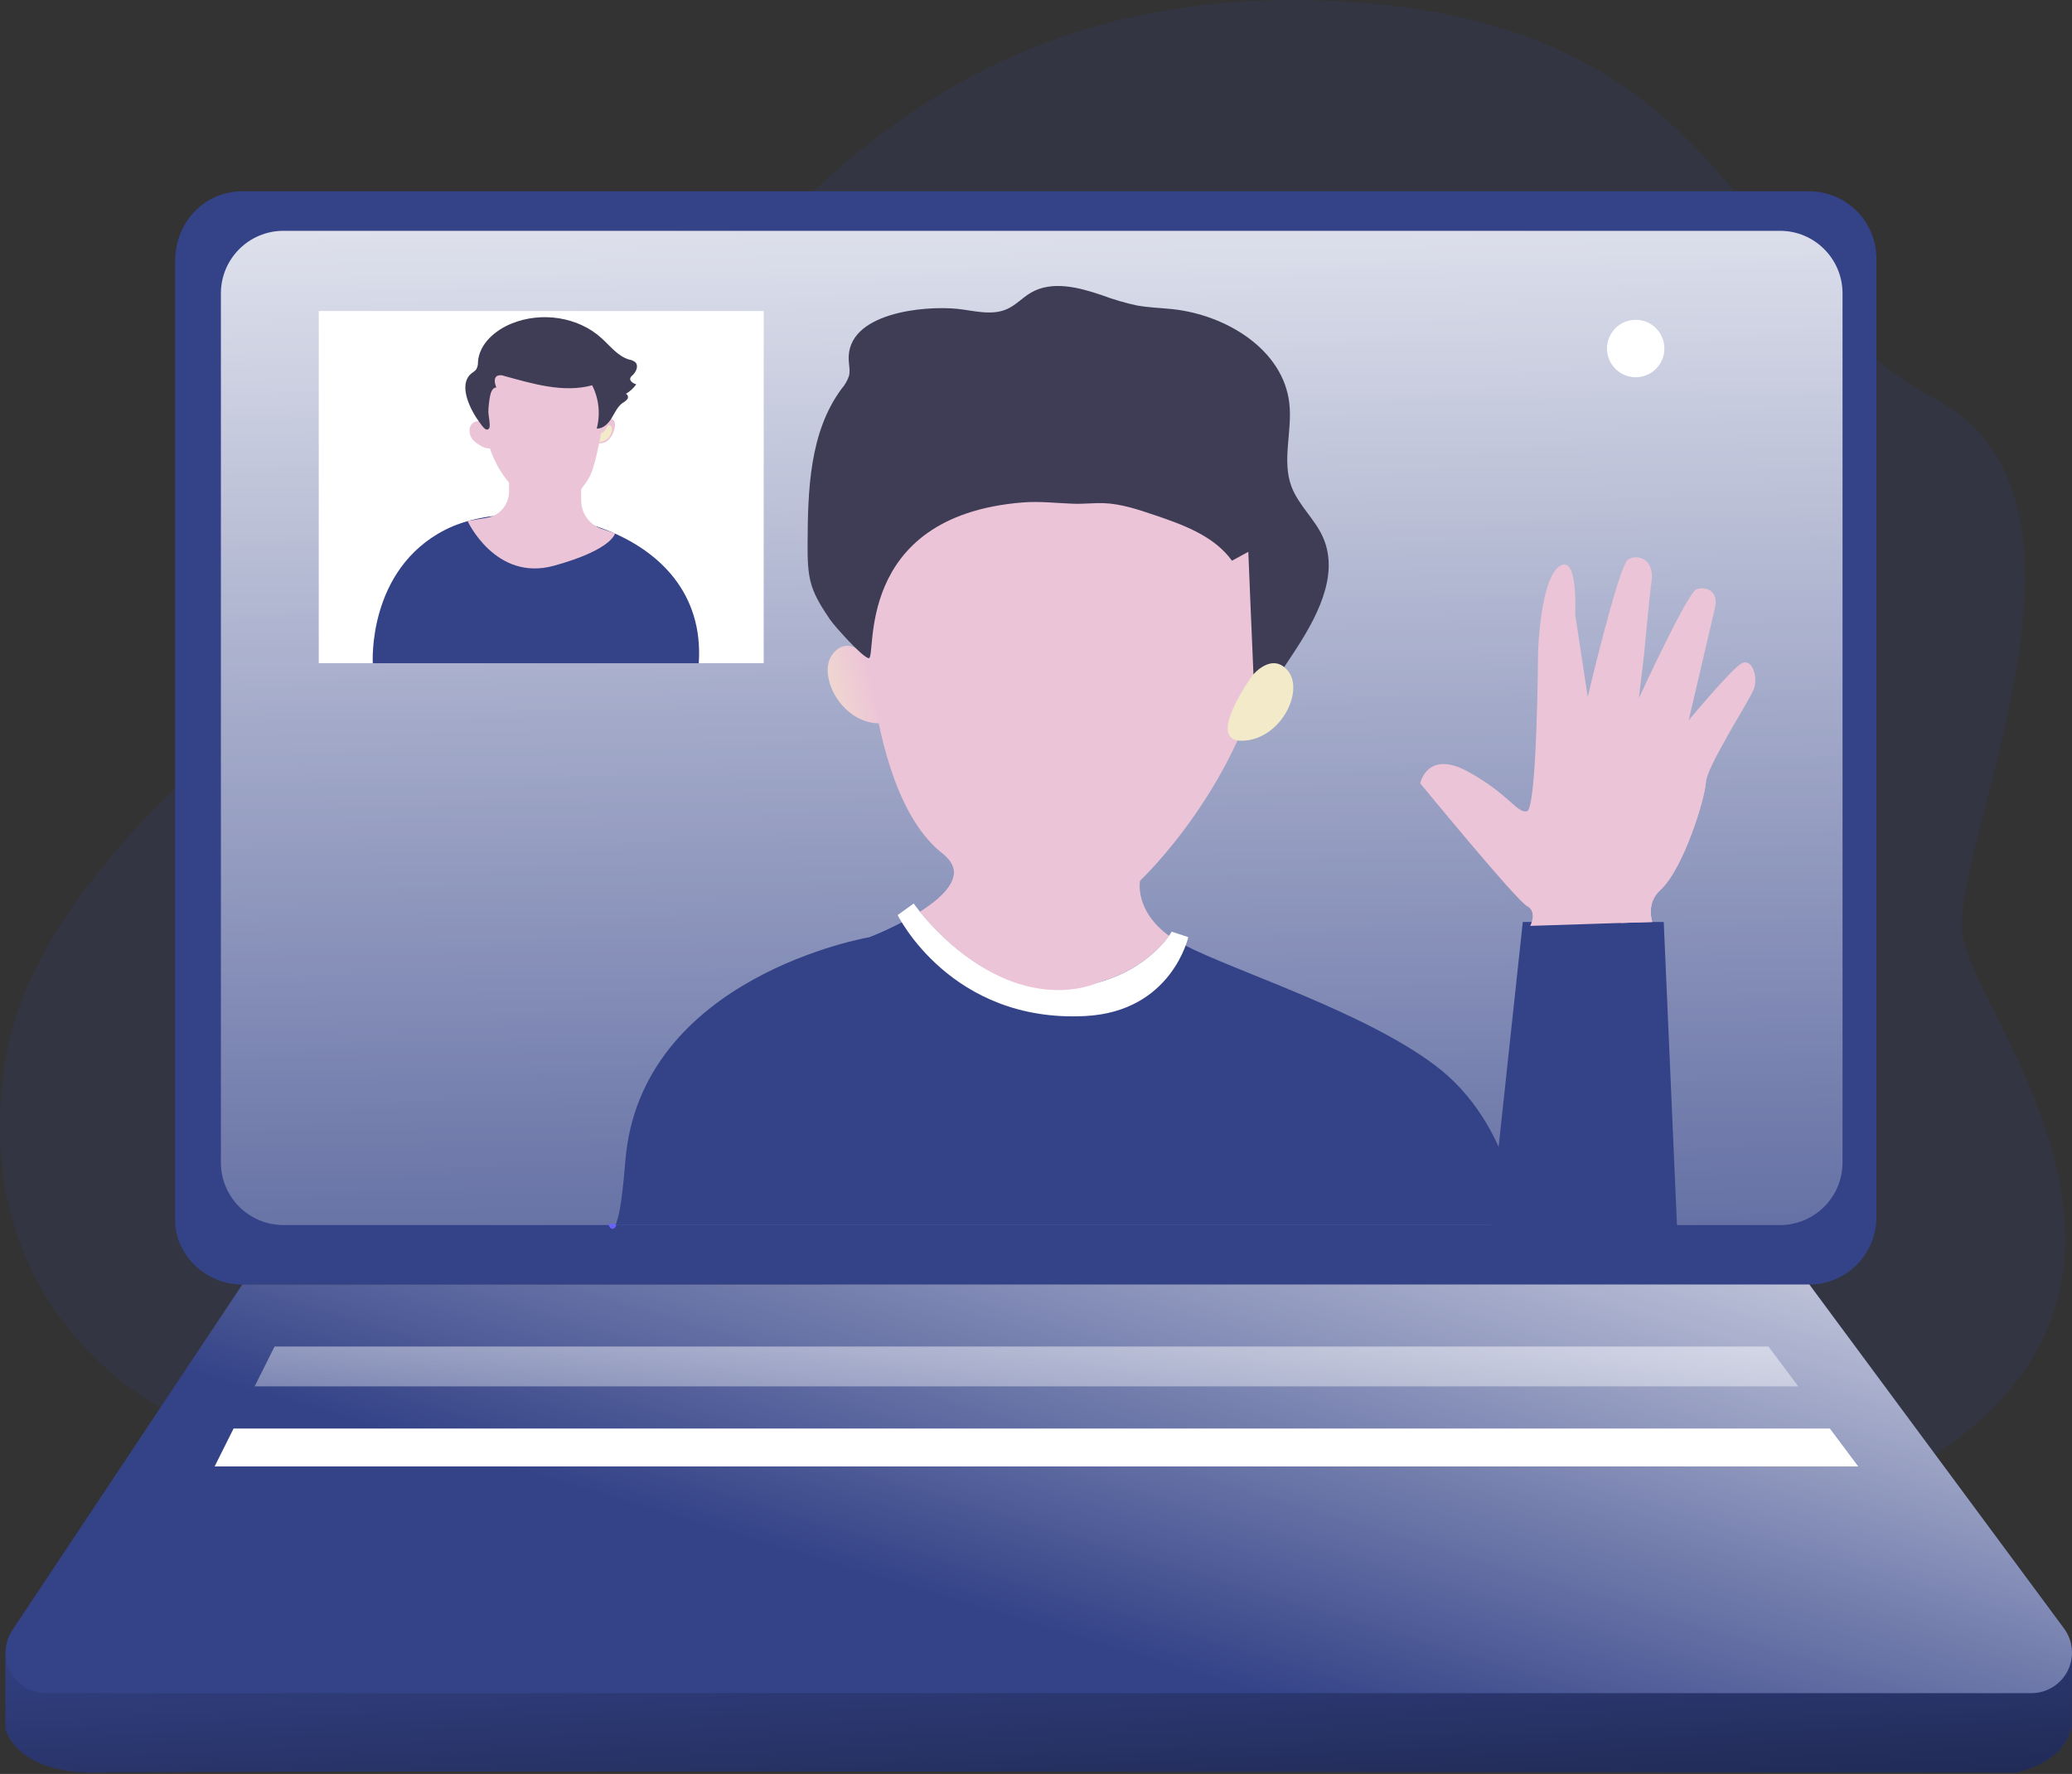 <svg width="604" height="517" viewBox="0 0 604 517" fill="none" xmlns="http://www.w3.org/2000/svg">
<rect x="0" y="0" width="604" height="517" fill="#333333" stroke="none"/>
<g clip-path="url(#clip0)">
<path opacity="0.18" d="M46.794 410.201C46.794 410.201 -10.173 381.955 1.581 309.04C13.336 236.125 128.637 172.546 173.902 124.861C219.167 77.176 266.065 -4.797 387.33 0.216C508.595 5.229 506.962 86.519 563.843 116.148C620.724 145.777 567.188 248.736 572.21 273.386C577.232 298.037 641.425 372.525 564.154 423.969C486.884 475.414 46.794 410.201 46.794 410.201Z" fill="#344388"/>
<path d="M1.582 482.216V503.825C1.582 503.825 4.33 517.351 29.534 516.608C54.738 515.865 587.612 516.608 587.612 516.608C587.612 516.608 601.251 514.387 603.974 503.271V482.216H1.582Z" fill="#344388"/>
<path d="M1.582 482.216V503.825C1.582 503.825 4.33 517.351 29.534 516.608C54.738 515.865 587.612 516.608 587.612 516.608C587.612 516.608 601.251 514.387 603.974 503.271V482.216H1.582Z" fill="url(#paint0_linear)"/>
<path d="M527.412 374.366H70.642C59.82 374.366 51.047 365.601 51.047 355.627V76.19C51.047 64.522 59.82 55.749 70.642 55.749H527.412C532.603 55.758 537.578 57.827 541.245 61.5C544.912 65.174 546.972 70.153 546.972 75.343V354.78C546.972 359.97 544.912 364.948 541.245 368.62C537.577 372.292 532.602 374.359 527.412 374.366Z" fill="#344388"/>
<path d="M517.049 67.27H80.806C70.734 67.27 62.569 75.436 62.569 85.508V338.799C62.569 348.871 70.734 357.036 80.806 357.036H517.049C527.121 357.036 535.286 348.871 535.286 338.799V85.508C535.286 75.436 527.121 67.27 517.049 67.27Z" fill="#344388"/>
<path d="M518.872 67.27H82.629C72.557 67.27 64.392 75.436 64.392 85.508V338.799C64.392 348.871 72.557 357.036 82.629 357.036H518.872C528.944 357.036 537.109 348.871 537.109 338.799V85.508C537.109 75.436 528.944 67.27 518.872 67.27Z" fill="url(#paint1_linear)"/>
<path d="M253.222 191.82C253.222 191.82 247.457 184.637 242.755 190.567C238.053 196.496 245.045 210.567 256.134 210.818C267.224 211.069 253.222 191.82 253.222 191.82Z" fill="url(#paint2_linear)"/>
<path d="M222.624 90.642H92.923V193.289H222.624V90.642Z" fill="url(#paint3_linear)"/>
<path d="M179.201 123.167C179.322 123.757 179.295 124.369 179.123 124.947C178.897 126.003 178.426 126.992 177.749 127.834C177.404 128.249 176.976 128.587 176.492 128.826C176.008 129.064 175.479 129.197 174.94 129.217C174.865 129.225 174.79 129.217 174.719 129.191C174.649 129.166 174.585 129.124 174.533 129.07C174.477 128.986 174.447 128.886 174.447 128.785C174.378 127.177 174.3 124.74 175.311 123.391C176.245 122.233 178.648 121.144 179.201 123.167Z" fill="url(#paint4_linear)"/>
<path d="M138.145 123.08C137.747 123.316 137.419 123.655 137.195 124.061C136.972 124.466 136.861 124.925 136.875 125.388C136.839 126.352 137.146 127.298 137.739 128.059C138.268 128.667 138.892 129.183 139.589 129.588C140.412 130.217 141.394 130.603 142.424 130.703C142.567 130.719 142.711 130.701 142.846 130.652C142.981 130.602 143.103 130.522 143.202 130.418C143.321 130.24 143.379 130.027 143.366 129.813C143.47 127.324 142.19 121.118 138.145 123.08Z" fill="url(#paint5_linear)"/>
<path d="M141.827 127.436C141.499 127.487 141.164 127.445 140.858 127.315C140.553 127.186 140.29 126.973 140.099 126.702C139.459 125.785 139.234 124.67 138.37 125.163C137.506 125.656 138.068 127.531 138.802 128.56C139.537 129.588 141.966 130.366 142.381 129.666C142.795 128.966 141.827 127.436 141.827 127.436Z" fill="url(#paint6_linear)"/>
<path d="M174.542 126.313C174.863 126.361 175.192 126.318 175.49 126.188C175.788 126.058 176.044 125.847 176.227 125.578C176.876 124.662 177.092 123.547 177.956 124.048C178.82 124.549 178.267 126.408 177.524 127.436C176.78 128.465 174.369 129.251 173.954 128.543C173.539 127.834 174.542 126.313 174.542 126.313Z" fill="url(#paint7_linear)"/>
<path d="M177.783 357.036H179.356C178.449 358.799 177.783 357.036 177.783 357.036Z" stroke="#6C62FF" stroke-width="0.64" stroke-miterlimit="10"/>
<path d="M332.316 256.705C332.316 256.705 330.648 265.348 340.761 272.721C338.306 276.273 331.685 283.093 320.415 286.23C315.406 287.589 310.208 288.109 305.029 287.769C296.179 287.268 288.383 283.49 282.151 279.039L281.174 278.322C276.346 274.682 271.991 270.455 268.209 265.737C275.66 261.018 281.891 254.769 275.349 249.237C275.31 249.197 275.266 249.163 275.219 249.133C275.157 249.074 275.09 249.019 275.02 248.969L274.899 248.866C250.006 229.617 251.969 163.297 251.969 163.297C277.207 67.357 339.326 110.642 352.723 115.759C366.12 120.876 375.68 152.58 369.638 187.688C362.611 228.32 332.316 256.705 332.316 256.705Z" fill="url(#paint8_linear)"/>
<path d="M443.019 357.036H179.399C180.264 355.394 181.318 350.675 182.269 338.548C186.496 284.45 253.515 273.127 253.515 273.127C256.846 271.795 260.104 270.286 263.274 268.607L273.594 280.707C276.498 284.104 284.138 286.688 284.138 286.688C323.586 305.946 340.812 282.998 345.203 275.409C360.061 283.084 397.711 294.891 418.412 310.544C441.143 327.701 443.019 357.036 443.019 357.036Z" fill="#344388"/>
<path d="M434.402 357.036L443.901 268.702H484.991L488.88 357.823L434.402 357.036Z" fill="#344388"/>
<path d="M436.856 334.244L434.41 357.036H179.356C180.22 355.394 181.275 350.675 182.226 338.548C186.495 284.45 253.515 273.127 253.515 273.127C256.846 271.795 260.103 270.286 263.273 268.607L273.593 280.707C276.498 284.104 284.138 286.688 284.138 286.688C323.586 305.946 340.812 282.998 345.203 275.409C360.061 283.084 397.711 294.891 418.411 310.544C426.461 316.761 432.806 324.914 436.856 334.244Z" fill="url(#paint9_linear)"/>
<path d="M488.88 357.823L434.411 357.036L436.857 334.244L443.901 268.702H484.991L488.88 357.823Z" fill="url(#paint10_linear)"/>
<path d="M511.301 200.697C510.635 202.555 506.746 208.864 503.219 215.053C500.168 220.421 497.411 225.684 497.29 227.871C497.039 232.556 490.825 253.153 483.953 259.428C479.718 263.3 481.654 268.693 481.654 268.693L472.864 268.978L446.07 269.843C446.07 269.843 448.248 265.729 445.119 264.06C441.99 262.392 414.003 228.295 414.003 228.295C414.003 228.295 416.035 218.294 428.075 224.967C440.115 231.639 442.111 237.007 445.102 236.445C448.092 235.883 448.36 189.918 448.36 189.918C448.36 189.918 448.991 168.907 454.566 165.052C460.141 161.197 459.156 178.985 459.156 178.985L462.838 203.099C462.838 203.099 471.87 164.801 474.593 163.072C477.315 161.344 482.674 162.813 481.343 170.186C481.032 171.915 479.226 190.973 479.226 190.973L477.739 203.471C477.739 203.471 491.897 172.779 494.481 171.785C497.065 170.791 501.145 172.018 499.909 177.213C498.673 182.407 492.45 209.098 492.26 209.936C492.778 209.323 504.913 194.724 507.817 193.281C510.722 191.837 512.537 197.239 511.301 200.697Z" fill="url(#paint11_linear)"/>
<path d="M346.387 273.127C346.387 273.127 341.599 294.813 316.378 296.118C277.094 298.158 261.675 266.688 261.675 266.688L266.351 263.326C266.351 263.326 266.982 264.251 268.183 265.746C272.98 271.718 286.809 286.74 305.029 287.821C325.86 289.013 337.338 277.708 340.761 272.764C341.042 272.363 341.301 271.948 341.539 271.52L346.387 273.127Z" fill="white"/>
<path d="M108.672 193.289C108.672 193.289 107.004 165.994 129.796 154.395C152.588 142.795 206.453 152.752 203.696 193.289H108.672Z" fill="#344388"/>
<path d="M148.387 135.233V143.279C148.388 145.105 147.742 146.872 146.563 148.266C145.384 149.66 143.749 150.592 141.948 150.894L136.295 151.836C136.295 151.836 144.437 169.572 161.482 164.879C178.526 160.186 179.278 155.458 179.278 155.458L175.225 154.049C173.536 153.461 172.072 152.364 171.033 150.908C169.995 149.453 169.433 147.712 169.425 145.924L169.382 135.233H148.387Z" fill="url(#paint12_linear)"/>
<path d="M140.739 117.937C140.739 117.937 140.159 129.545 147.065 138.975C154.55 149.2 164.922 151.076 171.854 138.975C173.86 135.518 177.559 116.952 176.064 110.53C174.568 104.108 149.866 85.819 140.739 117.937Z" fill="url(#paint13_linear)"/>
<path d="M137.471 108.793C137.993 108.475 138.463 108.079 138.863 107.617C139.211 106.933 139.374 106.171 139.338 105.405C139.727 100.219 144.308 96.251 149.131 94.298C157.774 90.78 168.501 92.275 175.424 98.62C177.931 100.901 180.109 103.806 183.358 104.782C184.025 104.883 184.655 105.151 185.191 105.56C186.237 106.58 185.459 108.395 184.37 109.381C184.105 109.582 183.892 109.842 183.747 110.141C183.428 111.005 184.56 111.731 185.476 112.025C184.649 113.148 183.61 114.097 182.416 114.817C183.021 114.878 183.22 115.751 182.909 116.269C182.531 116.746 182.057 117.138 181.517 117.419C180.005 118.491 179.244 120.297 178.276 121.879C177.308 123.46 175.787 124.999 173.955 124.887C175.066 120.666 174.589 116.185 172.615 112.293C164.179 114.566 155.328 111.852 146.884 109.545C146.26 109.292 145.563 109.292 144.939 109.545C143.859 110.167 144.204 111.783 144.697 112.924C143.634 112.924 143.107 114.212 142.891 115.258C142.579 116.822 142.399 118.409 142.355 120.003C142.355 120.954 143.046 124.109 142.605 124.783C141.741 126.105 140.479 124.005 139.719 122.994C137.281 119.718 133.279 112.172 137.471 108.793Z" fill="#3F3D56"/>
<path d="M70.642 374.366L3.604 475.094C2.421 476.874 1.742 478.941 1.641 481.076C1.539 483.211 2.019 485.333 3.028 487.217C4.037 489.101 5.539 490.676 7.373 491.774C9.206 492.872 11.303 493.452 13.441 493.453H592.168C594.356 493.454 596.502 492.848 598.366 491.702C600.23 490.555 601.739 488.914 602.725 486.96C603.711 485.006 604.135 482.817 603.949 480.636C603.764 478.456 602.977 476.37 601.675 474.61L527.43 374.348L70.642 374.366Z" fill="#344388"/>
<path d="M70.642 374.366L3.604 475.094C2.421 476.874 1.742 478.941 1.641 481.076C1.539 483.211 2.019 485.333 3.028 487.217C4.037 489.101 5.539 490.676 7.373 491.774C9.206 492.872 11.303 493.452 13.441 493.453H592.168C594.356 493.454 596.502 492.848 598.366 491.702C600.23 490.555 601.739 488.914 602.725 486.96C603.711 485.006 604.135 482.817 603.949 480.636C603.764 478.456 602.977 476.37 601.675 474.61L527.43 374.348L70.642 374.366Z" fill="url(#paint14_linear)"/>
<path d="M515.528 392.439H80.037L84.004 384.504H509.581L515.528 392.439Z" fill="url(#paint15_linear)"/>
<path d="M524.222 404.055H74.228L80.036 392.439H515.527L524.222 404.055Z" fill="url(#paint16_linear)"/>
<path d="M533.41 416.337H68.091L74.228 404.055H524.222L533.41 416.337Z" fill="url(#paint17_linear)"/>
<path d="M541.682 427.384H62.569L68.092 416.337H533.411L541.682 427.384Z" fill="url(#paint18_linear)"/>
<path d="M223.549 435.05H381.358L403.597 471.533H212.434L223.549 435.05Z" fill="url(#paint19_linear)"/>
<path d="M247.405 104.947C247.482 106.485 247.854 108.049 247.491 109.553C247.022 110.937 246.285 112.215 245.322 113.313C235.935 125.976 235.486 142.934 235.417 158.69C235.417 162.666 235.416 166.72 236.557 170.523C237.69 174.196 239.859 177.438 242.003 180.636C243.031 182.174 251.381 191.621 253.239 191.82C255.728 192.088 248.399 150.453 298.115 146.434C303.085 146.028 308.011 146.65 312.998 146.815C315.946 146.91 318.893 146.538 321.84 146.65C326.81 146.849 331.599 148.448 336.301 150.03C344.814 152.891 353.872 156.149 359.136 163.418L363.89 160.825L364.599 178.051L364.78 182.183L365.843 207.248L376.768 190.766C383.579 180.489 390.65 167.8 385.636 156.538C383.268 151.231 378.488 147.221 376.457 141.767C373.631 134.169 376.751 125.664 375.852 117.609C374.124 101.913 357.485 91.774 341.781 90.097C338.28 89.726 334.736 89.648 331.279 89C327.859 88.253 324.497 87.262 321.218 86.035C314.451 83.719 306.646 81.713 300.474 85.326C298.063 86.735 296.153 88.922 293.56 90.072C289.083 92.085 283.923 90.53 279.039 90.011C269.419 89.026 246.722 91.117 247.405 104.947Z" fill="#3F3D56"/>
<path d="M365.066 196.885C365.066 196.885 370.831 189.702 375.524 195.632C380.217 201.561 373.233 215.632 362.153 215.883C351.072 216.133 365.066 196.885 365.066 196.885Z" fill="url(#paint20_linear)"/>
<path d="M320.414 286.23C320.414 286.23 303.672 294.796 282.151 279.039L281.174 278.322C276.404 274.615 272.056 270.395 268.209 265.737C275.659 261.018 281.891 254.769 275.348 249.237C278.581 251.83 298.158 266.878 311.218 263.317C325.315 259.479 320.518 285.703 320.414 286.23Z" fill="url(#paint21_linear)"/>
<path d="M503.219 215.062C500.168 220.429 497.411 225.693 497.29 227.88C497.039 232.564 490.825 253.161 483.953 259.436C479.718 263.308 481.654 268.702 481.654 268.702L472.864 268.987L472 268.901C472 268.901 475.215 256.031 467.064 250.352C458.914 244.674 449.302 238.494 450.521 231.579C451.74 224.664 458.188 209.348 474.722 217.75C491.257 226.151 503.219 215.062 503.219 215.062Z" fill="url(#paint22_linear)"/>
<path d="M476.814 109.942C481.435 109.942 485.181 106.196 485.181 101.576C485.181 96.955 481.435 93.209 476.814 93.209C472.194 93.209 468.448 96.955 468.448 101.576C468.448 106.196 472.194 109.942 476.814 109.942Z" fill="white"/>
</g>
<defs>
<linearGradient id="paint0_linear" x1="301.2" y1="459.424" x2="310.872" y2="662.463" gradientUnits="userSpaceOnUse">
<stop stop-opacity="0"/>
<stop offset="0.97"/>
</linearGradient>
<linearGradient id="paint1_linear" x1="297.095" y1="-17.191" x2="305.046" y2="481.534" gradientUnits="userSpaceOnUse">
<stop stop-color="white"/>
<stop offset="1" stop-color="white" stop-opacity="0"/>
</linearGradient>
<linearGradient id="paint2_linear" x1="254.587" y1="198.743" x2="228.77" y2="206.03" gradientUnits="userSpaceOnUse">
<stop stop-color="#ECC4D7"/>
<stop offset="0.42" stop-color="#EFD4D1"/>
<stop offset="1" stop-color="#F2EAC9"/>
</linearGradient>
<linearGradient id="paint3_linear" x1="24357.4" y1="7540.79" x2="23413.3" y2="31605.9" gradientUnits="userSpaceOnUse">
<stop stop-color="white"/>
<stop offset="1" stop-color="white" stop-opacity="0"/>
</linearGradient>
<linearGradient id="paint4_linear" x1="1414.81" y1="1165.92" x2="1442.1" y2="1165.92" gradientUnits="userSpaceOnUse">
<stop stop-color="#ECC4D7"/>
<stop offset="0.42" stop-color="#EFD4D1"/>
<stop offset="1" stop-color="#F2EAC9"/>
</linearGradient>
<linearGradient id="paint5_linear" x1="1511.73" y1="1296.33" x2="1560.74" y2="1296.33" gradientUnits="userSpaceOnUse">
<stop stop-color="#ECC4D7"/>
<stop offset="0.42" stop-color="#EFD4D1"/>
<stop offset="1" stop-color="#F2EAC9"/>
</linearGradient>
<linearGradient id="paint6_linear" x1="1118.96" y1="845.578" x2="1114.48" y2="864.569" gradientUnits="userSpaceOnUse">
<stop stop-color="#ECC4D7"/>
<stop offset="0.42" stop-color="#EFD4D1"/>
<stop offset="1" stop-color="#F2EAC9"/>
</linearGradient>
<linearGradient id="paint7_linear" x1="-3853.57" y1="837.921" x2="-3849.13" y2="856.907" gradientUnits="userSpaceOnUse">
<stop stop-color="#ECC4D7"/>
<stop offset="0.42" stop-color="#EFD4D1"/>
<stop offset="1" stop-color="#F2EAC9"/>
</linearGradient>
<linearGradient id="paint8_linear" x1="41452.4" y1="42063" x2="57990.8" y2="42063" gradientUnits="userSpaceOnUse">
<stop stop-color="#ECC4D7"/>
<stop offset="0.42" stop-color="#EFD4D1"/>
<stop offset="1" stop-color="#F2EAC9"/>
</linearGradient>
<linearGradient id="paint9_linear" x1="105857" y1="27629.5" x2="105774" y2="56641.4" gradientUnits="userSpaceOnUse">
<stop stop-opacity="0"/>
<stop offset="0.97"/>
</linearGradient>
<linearGradient id="paint10_linear" x1="30031.7" y1="30589.3" x2="25822.8" y2="45745.6" gradientUnits="userSpaceOnUse">
<stop stop-opacity="0"/>
<stop offset="0.97"/>
</linearGradient>
<linearGradient id="paint11_linear" x1="52404.1" y1="27026.2" x2="63443.2" y2="27026.2" gradientUnits="userSpaceOnUse">
<stop stop-color="#ECC4D7"/>
<stop offset="0.42" stop-color="#EFD4D1"/>
<stop offset="1" stop-color="#F2EAC9"/>
</linearGradient>
<linearGradient id="paint12_linear" x1="10194.3" y1="5303.43" x2="10276.3" y2="5837.38" gradientUnits="userSpaceOnUse">
<stop stop-color="#ECC4D7"/>
<stop offset="0.42" stop-color="#EFD4D1"/>
<stop offset="1" stop-color="#F2EAC9"/>
</linearGradient>
<linearGradient id="paint13_linear" x1="8200.31" y1="5752.51" x2="9241.29" y2="7189.18" gradientUnits="userSpaceOnUse">
<stop stop-color="#ECC4D7"/>
<stop offset="0.42" stop-color="#EFD4D1"/>
<stop offset="1" stop-color="#F2EAC9"/>
</linearGradient>
<linearGradient id="paint14_linear" x1="373.579" y1="246.238" x2="296.361" y2="503.047" gradientUnits="userSpaceOnUse">
<stop stop-color="white"/>
<stop offset="0.89" stop-color="white" stop-opacity="0"/>
</linearGradient>
<linearGradient id="paint15_linear" x1="150211" y1="3556.89" x2="150211" y2="5435.58" gradientUnits="userSpaceOnUse">
<stop stop-opacity="0"/>
<stop offset="0.97"/>
</linearGradient>
<linearGradient id="paint16_linear" x1="302.471" y1="255.322" x2="297.639" y2="476.892" gradientUnits="userSpaceOnUse">
<stop stop-color="white"/>
<stop offset="0.6" stop-color="white" stop-opacity="0.48"/>
<stop offset="0.87" stop-color="white" stop-opacity="0.13"/>
<stop offset="1" stop-color="white" stop-opacity="0"/>
</linearGradient>
<linearGradient id="paint17_linear" x1="162129" y1="5314.8" x2="162129" y2="8222.99" gradientUnits="userSpaceOnUse">
<stop stop-opacity="0"/>
<stop offset="0.97"/>
</linearGradient>
<linearGradient id="paint18_linear" x1="169501" y1="3802.74" x2="169500" y2="6635.86" gradientUnits="userSpaceOnUse">
<stop stop-color="white"/>
<stop offset="1" stop-color="white" stop-opacity="0"/>
</linearGradient>
<linearGradient id="paint19_linear" x1="68849.5" y1="17062.6" x2="68778" y2="29588.6" gradientUnits="userSpaceOnUse">
<stop stop-opacity="0"/>
<stop offset="0.97"/>
</linearGradient>
<linearGradient id="paint20_linear" x1="-25017.8" y1="5522.14" x2="-24434.4" y2="5661.46" gradientUnits="userSpaceOnUse">
<stop stop-color="#ECC4D7"/>
<stop offset="0.42" stop-color="#EFD4D1"/>
<stop offset="1" stop-color="#F2EAC9"/>
</linearGradient>
<linearGradient id="paint21_linear" x1="21207" y1="12588.6" x2="20525.6" y2="18567.8" gradientUnits="userSpaceOnUse">
<stop stop-color="#ECC4D7"/>
<stop offset="0.42" stop-color="#EFD4D1"/>
<stop offset="1" stop-color="#F2EAC9"/>
</linearGradient>
<linearGradient id="paint22_linear" x1="31787" y1="13466.7" x2="35403.3" y2="18543.5" gradientUnits="userSpaceOnUse">
<stop stop-color="#ECC4D7"/>
<stop offset="0.42" stop-color="#EFD4D1"/>
<stop offset="1" stop-color="#F2EAC9"/>
</linearGradient>
<clipPath id="clip0">
<rect width="604" height="516.643" fill="white"/>
</clipPath>
</defs>
</svg>
